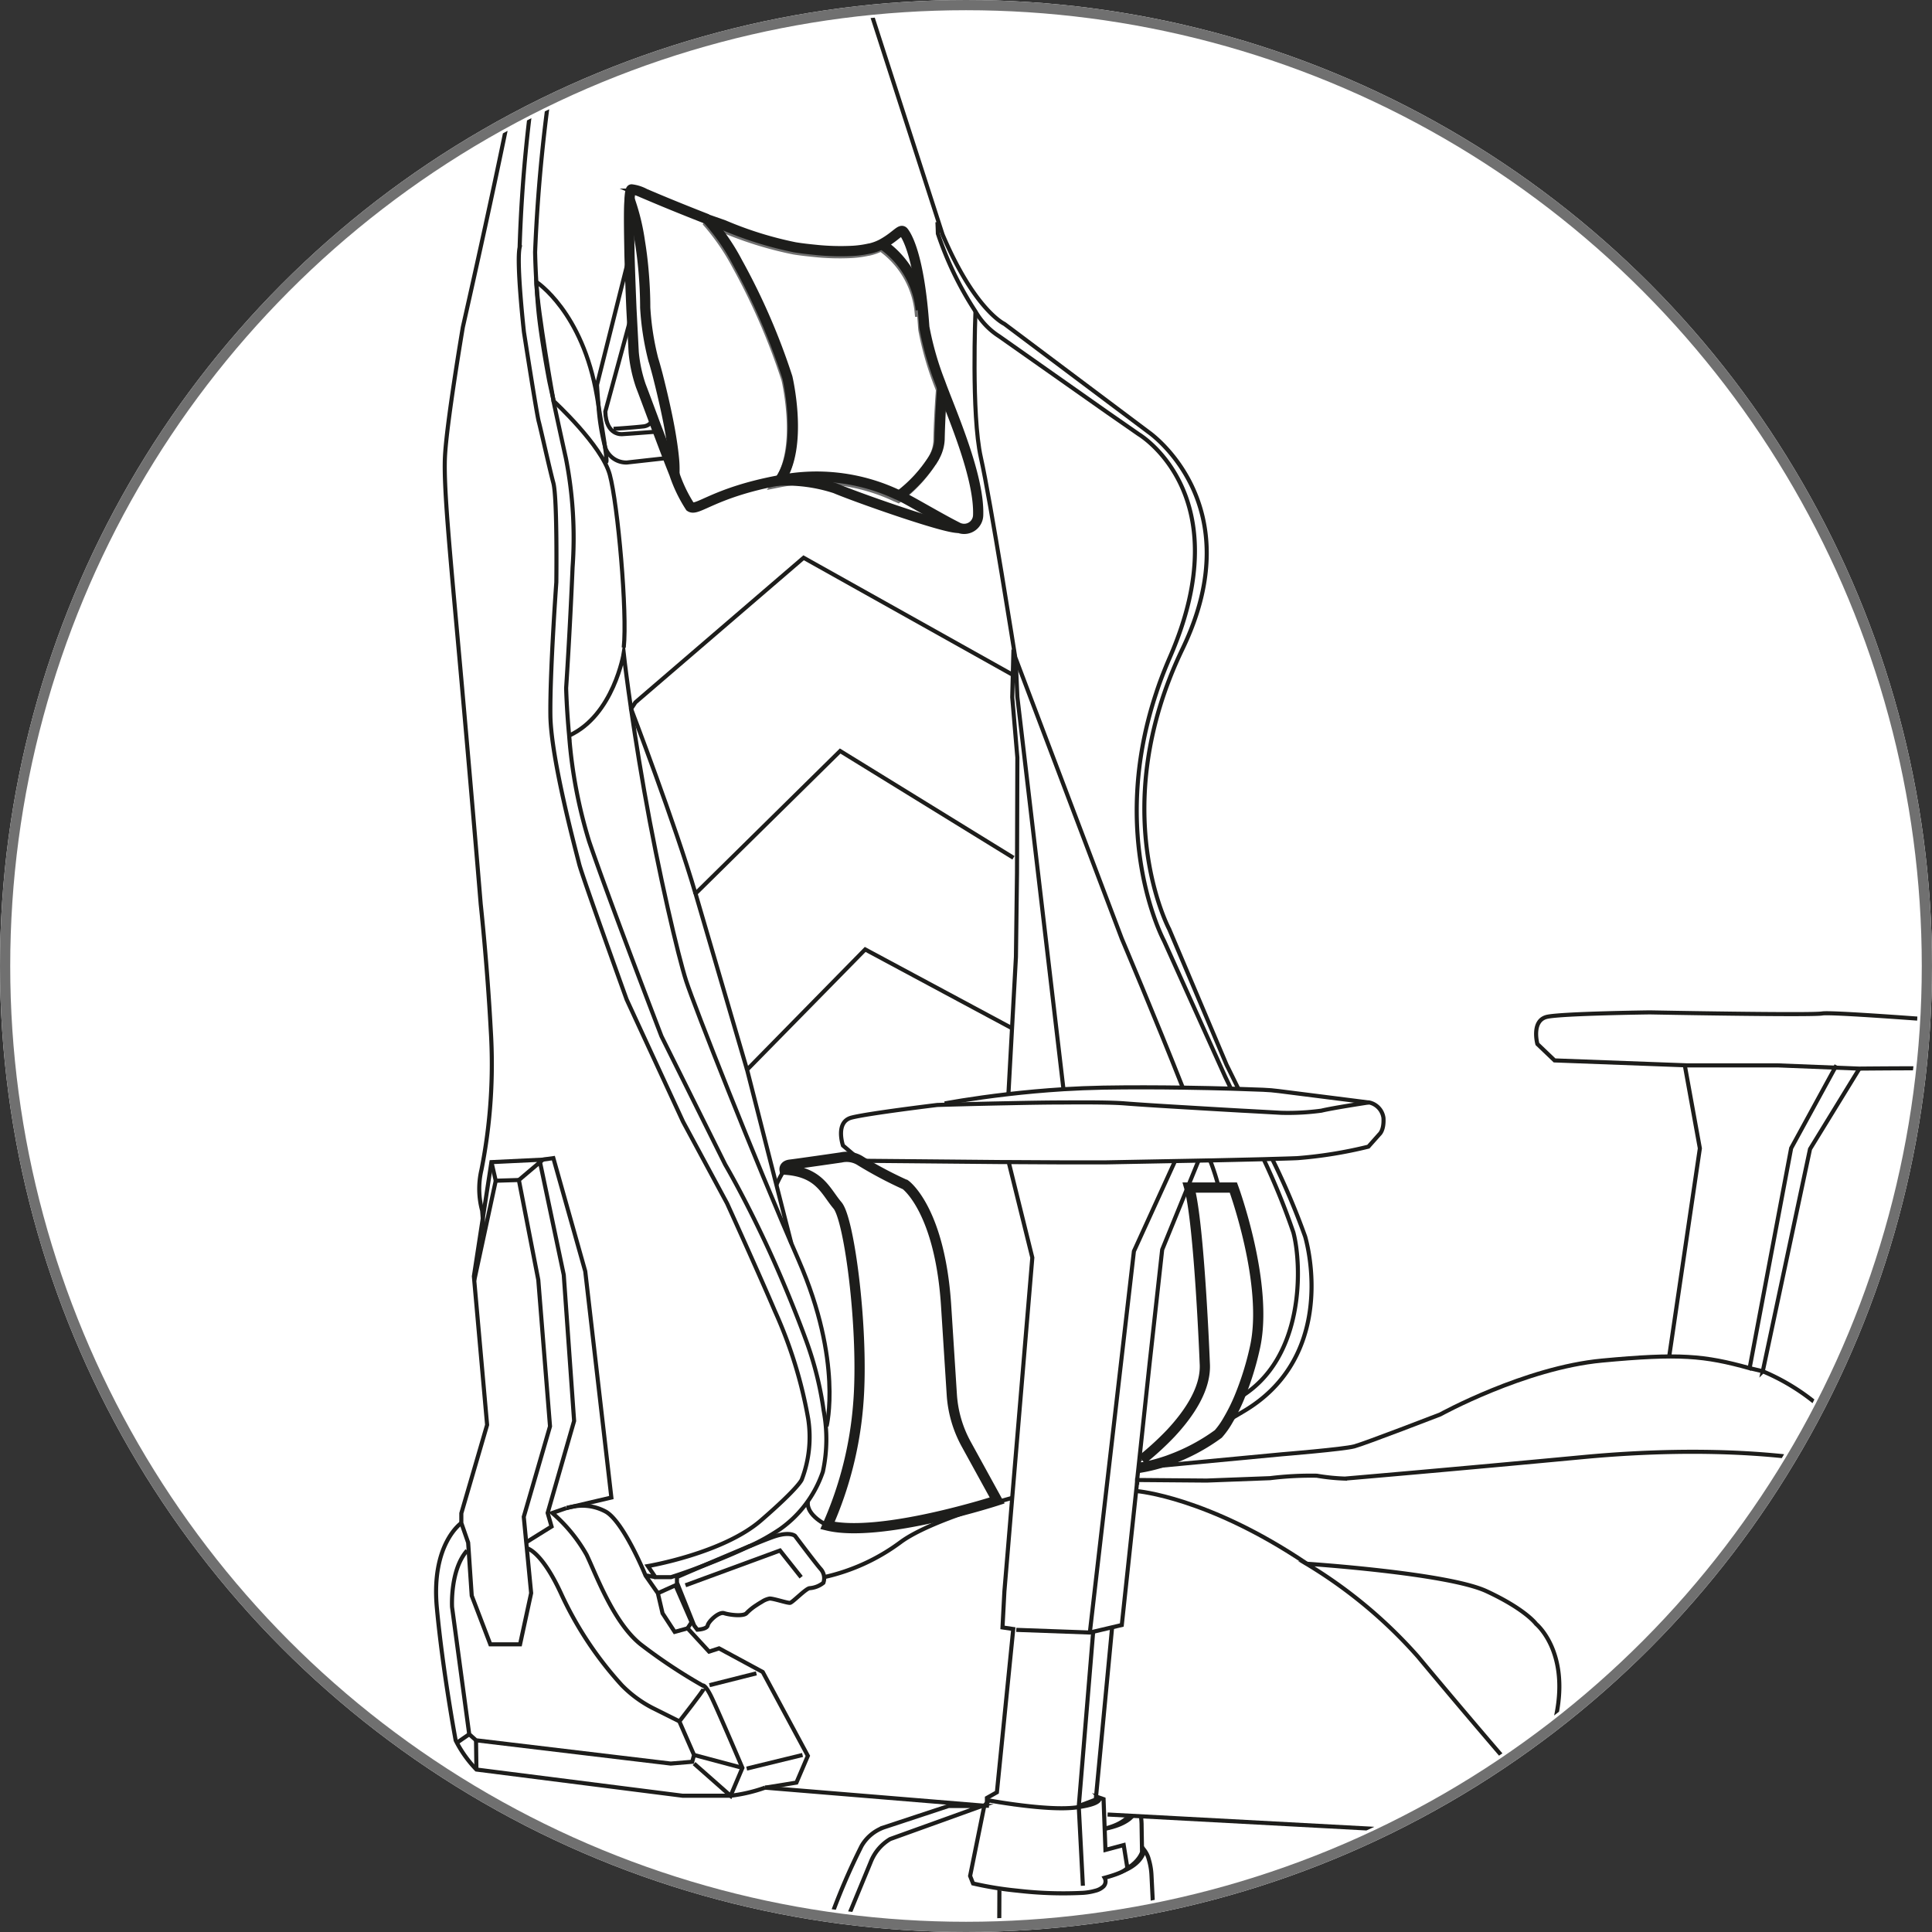 <svg xmlns="http://www.w3.org/2000/svg" xmlns:xlink="http://www.w3.org/1999/xlink" viewBox="0 0 189 189">
  <rect x="0" y="0" width="189" height="189" fill="#333333" stroke="none"/>
  <defs>
    <style>
      .cls-1, .cls-2, .cls-4, .cls-5 {
        fill: #fff;
      }

      .cls-1, .cls-2 {
        stroke: #707070;
      }

      .cls-1, .cls-5, .cls-6 {
        stroke-width: 0.4px;
      }

      .cls-3 {
        clip-path: url(#clip-path);
      }

      .cls-5, .cls-6, .cls-7 {
        stroke: #1d1d1b;
        stroke-miterlimit: 10;
      }

      .cls-6, .cls-7, .cls-9 {
        fill: none;
      }

      .cls-8 {
        stroke: none;
      }
    </style>
    <clipPath id="clip-path">
      <circle id="Ellipse_91" data-name="Ellipse 91" class="cls-1" cx="93.202" cy="93.202" r="93.202" transform="translate(301 2000)"/>
    </clipPath>
  </defs>
  <g id="Group_358" data-name="Group 358" transform="translate(-209 -1995)">
    <g id="Ellipse_90" data-name="Ellipse 90" class="cls-2" transform="translate(209 1995)">
      <circle class="cls-8" cx="94.5" cy="94.5" r="94.5"/>
      <circle class="cls-9" cx="94.5" cy="94.5" r="94"/>
    </g>
    <g id="Mask_Group_13" data-name="Mask Group 13" class="cls-3" transform="translate(-90.702 -3.702)">
      <g id="medidas-04" transform="translate(329.423 1986.31)">
        <path id="Path_1688" data-name="Path 1688" class="cls-4" d="M31.416,187.306A6.607,6.607,0,0,0,25.91,190.5c-2.059,3.32.168,7.565.168,7.565,1.261,6.258,6.376,5.838,6.376,5.838,7.523-.252,6.22-9.835,6.22-9.835l-.084-6.683C38.645,187.348,35.871,189.533,31.416,187.306Z" transform="translate(-25.025 53.55)"/>
        <path id="Path_1689" data-name="Path 1689" class="cls-4" d="M99.97,169.744l-.294.715s-1.009,0-2.017,4.917l12.314,2.984s1.681-6.388-1.429-7.9l-1.639-.294-1.681.336-.042-1.051Z" transform="translate(8.845 45.222)"/>
        <path id="Path_1690" data-name="Path 1690" class="cls-4" d="M57.17,170.336l.294.715s1.009-.042,2.27,4.833l-12.146,3.53s-1.975-6.3,1.051-7.986l1.639-.378,1.681.252-.042-1.051Z" transform="translate(-14.803 45.596)"/>
        <path id="Path_1691" data-name="Path 1691" class="cls-4" d="M76.58,200.289l.042,1.387-2.312.042-.757,1.849.42,11.516.925,2.059,2.354-.042s.42-.462.336-2.564-.042-2.606-.042-2.606l3.825-.126.084,3.993s.168,1.177.42,1.177,2.354-.042,2.354-.042a7.508,7.508,0,0,0,1.051-2.564c.126-1.135-.252-10.759-.252-10.759l-.925-2.1-2.522.042-.084-.841Z" transform="translate(-2.397 59.605)"/>
        <g id="Base" transform="translate(0 188.067)">
          <g id="base-2" data-name="base">
            <path id="Path_1692" data-name="Path 1692" class="cls-5" d="M82.25,172.149l-.126-3.026s4.455-2.69,17.484-3.236,14.332,2.606,14.332,2.606.588.5.21,3.278a7.319,7.319,0,0,1-1.555.294c-.168-.084-.084-1.051-.084-1.051s-11.39.084-18.115,3.572" transform="translate(1.6 -144.536)"/>
            <path id="Path_1693" data-name="Path 1693" class="cls-5" d="M81.762,171.931l-.084-2.942s-4.959-2.69-18.03-2.606-14.164,3.278-14.164,3.278-.588.546-.084,3.278a7.508,7.508,0,0,0,1.555.252c.168-.084.042-1.051.042-1.051s11.39-.42,18.241,2.732" transform="translate(-13.757 -144.276)"/>
            <path id="Path_1694" data-name="Path 1694" class="cls-5" d="M80.076,179.757c4.959,0,7.229-2.522,7.229-2.522v-.294L86.338,157.4a6.329,6.329,0,0,0-.252-1.513,2.589,2.589,0,0,0-.462-.967s-.126,2.606-6.094,2.774l-1.3.042c-5.968.126-6.178-2.48-6.178-2.48a2.577,2.577,0,0,0-.42.967,6.188,6.188,0,0,0-.168,1.513l-.084,19.543.042.294s2.354,2.438,7.313,2.186Z" transform="translate(-3.413 -149.622)"/>
            <path id="Path_1695" data-name="Path 1695" class="cls-5" d="M78.118,159.084c-5.254.21-6.01-2.354-6.01-2.354l-.042-2.522s-.084-1.471.378-1.933c0,0,0,2.354,5.926,2.186h.42c5.926-.126,5.8-2.438,5.8-2.438.5.462.462,1.933.462,1.933l.042,2.522s-.672,2.564-5.926,2.606Z" transform="translate(-3.094 -150.973)"/>
            <path id="Path_1696" data-name="Path 1696" class="cls-5" d="M72.321,152.778v-1.471H84.51l-.252.925s-.252,2.606-5.758,2.564S72.321,152.778,72.321,152.778Z" transform="translate(-2.972 -151.307)"/>
            <path id="Path_1697" data-name="Path 1697" class="cls-5" d="M75.618,200.4l.042,1.219a.971.971,0,0,1,.45.794l4.119-.084s.042-.714.294-.756l-.042-.967" transform="translate(-1.434 -128.408)"/>
            <path id="Path_1698" data-name="Path 1698" class="cls-5" d="M76.381,201.2l-2.312.042.588,15.425,2.354-.042s.42-.336.336-1.681l-.462-12.987" transform="translate(-2.156 -128.035)"/>
            <path id="Path_1699" data-name="Path 1699" class="cls-5" d="M74.349,201.264l-.336.714c-.715,1.555-.378.757-.336,6.641v.126c.21,5.884,0,5.716.8,7.229l.378.714" transform="translate(-2.394 -128.007)"/>
            <path id="Path_1700" data-name="Path 1700" class="cls-5" d="M79.246,201.162l2.312-.042.126,15.467-2.354.042s-.462-.294-.42-1.639L78.742,202" transform="translate(0.023 -128.074)"/>
            <path id="Path_1701" data-name="Path 1701" class="cls-5" d="M80.691,201.178l.378.714c.8,1.513.42.757.63,6.6v.126c.084,5.884.252,5.716-.462,7.229l-.336.714" transform="translate(0.932 -128.047)"/>
            <line id="Line_338" data-name="Line 338" class="cls-6" y1="0.084" x2="3.867" transform="translate(75.066 83.175)"/>
            <path id="Path_1702" data-name="Path 1702" class="cls-5" d="M91.2,170.5l-.042-.294s-21.015,4.623-36.313,9.625A149.074,149.074,0,0,0,30.3,190.046s-1.933,1.177-1.009,5.338c0,0,3.867,2.4,7.439,0l.8-1.6s15.719-5.38,25.974-7.986a170.229,170.229,0,0,1,18.283-3.4c2.354-.294,4.665-.673,6.977-1.177h0a4.98,4.98,0,0,1,2.816.294l.588.294h0s.757.925,1.513,11.432,1.387,18.493,1.387,18.493.42,3.7,5.3,3.236a13.87,13.87,0,0,0,2.4-.42,3.631,3.631,0,0,0,2.648-3.572L106,182.228h0l.588-.294a4.9,4.9,0,0,1,2.774-.42h.042c2.354.378,4.665.63,7.019.841a158.026,158.026,0,0,1,18.409,2.564c10.381,2.144,26.352,6.809,26.352,6.809l-.042,1.3c5.38,2.48,8.322-.084,8.322-.084.757-4.245-1.219-5.3-1.219-5.3a149.017,149.017,0,0,0-25.007-9.078c-15.509-4.287-36.4-8.406-36.4-8.406" transform="translate(-23.156 -142.511)"/>
            <path id="Path_1703" data-name="Path 1703" class="cls-6" d="M35.947,187.535v6.22l-.21.168a6.7,6.7,0,0,0-1.891-3.152,6.687,6.687,0,0,0-2.354-1.261l-.042-1.261" transform="translate(-22.034 -134.41)"/>
            <path id="Path_1704" data-name="Path 1704" class="cls-5" d="M25.871,197.841a11.882,11.882,0,0,1-.841-3.7,6.463,6.463,0,0,1,6.094-6.809" transform="translate(-25.029 -134.504)"/>
            <path id="Path_1705" data-name="Path 1705" class="cls-5" d="M25.223,194.137c-.084-3.7,3.194-6.346,6.641-6.43" transform="translate(-24.939 -134.33)"/>
            <ellipse id="Ellipse_92" data-name="Ellipse 92" class="cls-5" cx="6.262" cy="6.683" rx="6.262" ry="6.683" transform="translate(0.876 56.123) rotate(-1.31)"/>
            <ellipse id="Ellipse_93" data-name="Ellipse 93" class="cls-5" cx="1.093" cy="1.135" rx="1.093" ry="1.135" transform="translate(6.255 61.554) rotate(-1.31)"/>
            <path id="Path_1706" data-name="Path 1706" class="cls-5" d="M30.074,190.2s.126,3.657.252,3.825.294.336.672,0a28.2,28.2,0,0,0,1.849-2.942" transform="translate(-22.675 -133.167)"/>
            <path id="Path_1707" data-name="Path 1707" class="cls-5" d="M33.25,191.4a33.2,33.2,0,0,0-2.143,3.11c0,.252.042.462.5.462a28.41,28.41,0,0,0,3.194-.925" transform="translate(-22.194 -132.606)"/>
            <path id="Path_1708" data-name="Path 1708" class="cls-5" d="M34.892,193.984a28.043,28.043,0,0,0-3.614.252c-.168.168-.294.294,0,.714a23.29,23.29,0,0,0,2.732,2.017" transform="translate(-22.197 -131.402)"/>
            <path id="Path_1709" data-name="Path 1709" class="cls-5" d="M33.811,197.274a36.681,36.681,0,0,0-2.984-2.143c-.21,0-.42.042-.378.588a33.254,33.254,0,0,0,1.051,3.362" transform="translate(-22.503 -130.868)"/>
            <path id="Path_1710" data-name="Path 1710" class="cls-5" d="M30.377,190.229a37.091,37.091,0,0,1,.126,3.825c-.126.168-.252.336-.672.042a26.691,26.691,0,0,1-2.143-2.732" transform="translate(-23.789 -133.154)"/>
            <path id="Path_1711" data-name="Path 1711" class="cls-5" d="M27.594,191.662a35.675,35.675,0,0,1,2.438,2.858c.042.252,0,.462-.462.5a29.768,29.768,0,0,1-3.278-.588" transform="translate(-24.44 -132.485)"/>
            <path id="Path_1712" data-name="Path 1712" class="cls-5" d="M26.348,194.728a24.855,24.855,0,0,1,3.614-.126c.21.168.336.252.042.714a25.8,25.8,0,0,1-2.522,2.27" transform="translate(-24.413 -131.138)"/>
            <path id="Path_1713" data-name="Path 1713" class="cls-5" d="M27.868,198.139a34.562,34.562,0,0,1,2.4-2.858c.21-.042.42-.084.5.462s-.21,3.53-.21,3.53" transform="translate(-23.705 -130.808)"/>
            <line id="Line_339" data-name="Line 339" class="cls-6" y1="0.084" x2="2.059" transform="translate(37.24 28.832)"/>
            <path id="Path_1714" data-name="Path 1714" class="cls-5" d="M47.78,178.714c-.714-.8-.63-2.858-.63-2.858-.042-2.648,1.009-4.833,2.354-4.833s2.732,1.975,2.774,4.623l.042,1.471" transform="translate(-14.713 -142.111)"/>
            <path id="Path_1715" data-name="Path 1715" class="cls-5" d="M47.861,178.486a4.787,4.787,0,0,1-.588-2.648c-.042-2.438.925-4.455,2.185-4.5s2.186,1.849,2.228,4.329l-.042,1.513" transform="translate(-14.656 -141.963)"/>
            <path id="Path_1716" data-name="Path 1716" class="cls-5" d="M48.246,171.742a33.287,33.287,0,0,0,.378,3.909c.21.588.42-2.059.8-2.774l.294-.588" transform="translate(-14.2 -141.776)"/>
            <path id="Path_1717" data-name="Path 1717" class="cls-5" d="M50.011,172.774a17.869,17.869,0,0,0-1.135,3.11c0,.588,1.093-.63,1.933-1.009" transform="translate(-13.906 -141.294)"/>
            <path id="Path_1718" data-name="Path 1718" class="cls-5" d="M48.015,172.373s.925,3.152.672,2.942A5.119,5.119,0,0,0,47.3,174.18" transform="translate(-14.642 -141.482)"/>
            <path id="Path_1719" data-name="Path 1719" class="cls-5" d="M47.357,173.921l1.387,1.555s.294.5-.126.546a7.566,7.566,0,0,1-1.177-.042" transform="translate(-14.615 -140.76)"/>
            <ellipse id="Ellipse_94" data-name="Ellipse 94" class="cls-5" cx="0.378" cy="0.799" rx="0.378" ry="0.799" transform="translate(34.169 34.008) rotate(-1.31)"/>
            <path id="Path_1720" data-name="Path 1720" class="cls-5" d="M57.35,175.341s-.967-3.614-1.681-4.035l-.084,4.5-3.068.925-.084-.841A8.115,8.115,0,0,0,51.3,173.03l-.042-1.6a2.656,2.656,0,0,0,2.522.967c1.6-.294,1.723-1.051,1.723-1.051l-.462-.672v.5l-2.942.084v-.841" transform="translate(-12.797 -142.391)"/>
            <line id="Line_340" data-name="Line 340" class="cls-6" x1="2.186" y1="0.042" transform="translate(111.883 27.613)"/>
            <path id="Path_1721" data-name="Path 1721" class="cls-5" d="M107.585,178.037c.714-.883.546-3.026.546-3.026-.084-2.774-1.261-5-2.69-4.959s-2.732,2.186-2.69,4.959l.042,1.513" transform="translate(11.22 -142.564)"/>
            <path id="Path_1722" data-name="Path 1722" class="cls-5" d="M107.281,177.779a4.962,4.962,0,0,0,.5-2.774c-.042-2.564-1.177-4.623-2.48-4.581s-2.186,2.059-2.143,4.623l.126,1.6" transform="translate(11.411 -142.391)"/>
            <path id="Path_1723" data-name="Path 1723" class="cls-5" d="M105.62,170.8a30.911,30.911,0,0,1-.21,4.077c-.21.63-.546-2.143-.967-2.9a5.184,5.184,0,0,1-.336-.63" transform="translate(11.853 -142.217)"/>
            <path id="Path_1724" data-name="Path 1724" class="cls-5" d="M103.962,171.943a20.845,20.845,0,0,1,1.345,3.194c.042.588-1.177-.63-2.059-.967" transform="translate(11.452 -141.682)"/>
            <path id="Path_1725" data-name="Path 1725" class="cls-5" d="M105.824,171.427a19.914,19.914,0,0,0-.588,3.11,5.24,5.24,0,0,1,1.387-1.261" transform="translate(12.363 -141.923)"/>
            <path id="Path_1726" data-name="Path 1726" class="cls-5" d="M106.659,173.032l-1.345,1.723s-.294.546.126.546a10.836,10.836,0,0,0,1.219-.126" transform="translate(12.369 -141.174)"/>
            <ellipse id="Ellipse_95" data-name="Ellipse 95" class="cls-5" cx="0.42" cy="0.841" rx="0.42" ry="0.841" transform="translate(116.674 32.841) rotate(-1.31)"/>
            <path id="Path_1727" data-name="Path 1727" class="cls-5" d="M97.736,175.041s.841-3.867,1.555-4.287l.294,4.665,3.278.841.084-.925A8.582,8.582,0,0,1,104,172.267l-.042-1.681a2.774,2.774,0,0,1-2.606,1.135c-1.681-.252-1.891-1.009-1.891-1.009l.42-.714v.5l3.068-.084v-.883" transform="translate(8.881 -142.805)"/>
            <ellipse id="Ellipse_96" data-name="Ellipse 96" class="cls-6" cx="5.296" cy="5.674" rx="5.296" ry="5.674" transform="translate(1.865 57.11) rotate(-1.31)"/>
            <path id="Path_1728" data-name="Path 1728" class="cls-6" d="M25.375,195.267a6.2,6.2,0,0,1,6.22-6.43,5.909,5.909,0,0,1,2.732.336" transform="translate(-24.869 -133.821)"/>
          </g>
        </g>
        <path id="Path_1729" data-name="Path 1729" class="cls-5" d="M126.475,185.672a6.463,6.463,0,0,1,6.094,6.809,11.881,11.881,0,0,1-.841,3.7l-12.23-3.446,4.455-5.842Z" transform="translate(19.031 52.788)"/>
        <path id="Path_1730" data-name="Path 1730" class="cls-6" d="M130.352,192.475c.084-3.7-3.194-6.346-6.641-6.43" transform="translate(20.996 52.962)"/>
        <path id="Path_1731" data-name="Path 1731" class="cls-5" d="M125.278,201.142a6.677,6.677,0,1,0-6.094-6.809,6.467,6.467,0,0,0,6.094,6.809" transform="translate(18.884 53.788)"/>
        <ellipse id="Ellipse_97" data-name="Ellipse 97" class="cls-5" cx="1.135" cy="1.093" rx="1.135" ry="1.093" transform="translate(143.057 249.398) rotate(-88.69)"/>
        <path id="Path_1732" data-name="Path 1732" class="cls-6" d="M124.25,188.538s-.126,3.657-.252,3.825-.294.336-.672,0a28.192,28.192,0,0,1-1.849-2.942" transform="translate(19.954 54.125)"/>
        <path id="Path_1733" data-name="Path 1733" class="cls-6" d="M123.963,188.538a37.087,37.087,0,0,0-.126,3.825c.126.168.252.336.672.042a26.691,26.691,0,0,0,2.143-2.732" transform="translate(21.039 54.125)"/>
        <path id="Path_1734" data-name="Path 1734" class="cls-6" d="M127.042,190a35.683,35.683,0,0,0-2.438,2.858c-.042.252,0,.462.462.5a29.769,29.769,0,0,0,3.278-.588" transform="translate(21.407 54.806)"/>
        <path id="Path_1735" data-name="Path 1735" class="cls-6" d="M128.34,193.066a24.858,24.858,0,0,0-3.614-.126c-.21.168-.336.252-.042.715a25.8,25.8,0,0,0,2.522,2.27" transform="translate(21.369 56.153)"/>
        <path id="Path_1736" data-name="Path 1736" class="cls-6" d="M125.012,199.829a5.436,5.436,0,0,0,5.422-5.548,5.511,5.511,0,0,0-5.17-5.8,5.689,5.689,0,0,0-.252,11.348" transform="translate(19.191 54.097)"/>
        <path id="Path_1737" data-name="Path 1737" class="cls-6" d="M130.824,193.612a6.041,6.041,0,0,0-5.968-6.472,5.883,5.883,0,0,0-2.606.378" transform="translate(20.315 53.463)"/>
        <path id="Path_1738" data-name="Path 1738" class="cls-5" d="M124.091,186.744l-.042,1.051a10.969,10.969,0,0,0-2.354,1.471,7.2,7.2,0,0,0-1.975,2.648l-.336.883.336-6.809a5.136,5.136,0,0,0,1.891.546A18.428,18.428,0,0,0,124.091,186.744Z" transform="translate(18.978 52.935)"/>
        <path id="Path_1739" data-name="Path 1739" class="cls-6" d="M121.483,189.684a32.684,32.684,0,0,1,2.1,2.816c.084.21-.084.883-.588.883a26.045,26.045,0,0,1-3.068-.8" transform="translate(19.232 54.659)"/>
        <path id="Path_1740" data-name="Path 1740" class="cls-6" d="M120.817,195.59a22.545,22.545,0,0,1,2.564-1.807c.252,0,.42.042.378.588a22.336,22.336,0,0,1-.8,2.69" transform="translate(19.646 56.571)"/>
        <path id="Path_1741" data-name="Path 1741" class="cls-6" d="M123.31,197.121a22.156,22.156,0,0,1,.5-3.068c.168-.126.336-.252.672.126a24.5,24.5,0,0,1,1.387,2.438" transform="translate(20.809 56.638)"/>
        <path id="Path_1742" data-name="Path 1742" class="cls-6" d="M119.871,192.605a20.7,20.7,0,0,1,3.11.21c.168.168.294.294-.042.715a16.706,16.706,0,0,1-2.324,1.6" transform="translate(19.205 56.021)"/>
        <path id="Path_1743" data-name="Path 1743" class="cls-4" d="M73.877,68.389c-1.938-.252-9.742-3.005-11.73-3.85a15.519,15.519,0,0,0-5.443-.752,18.518,18.518,0,0,1,11.487,1.4.712.712,0,0,1,.2.084c.92.42,3.736,2.1,5.434,2.971l.319.164a1.335,1.335,0,0,1-.269-.021Z" transform="translate(-10.256 -4.224)"/>
        <path id="Path_1744" data-name="Path 1744" class="cls-4" d="M51.523,142.884l-1.681-4.165v-.542s1.156-.509,2.677-1.164h0c1.345-.513,2.942-1.156,4.388-1.862h.034c1.189-.488,2.173-.878,2.581-1,1.408-.42,1.858,0,1.858,0s2.1,2.8,2.522,3.257a1.286,1.286,0,0,1,.319.79,1.156,1.156,0,0,1-.076.542,2.426,2.426,0,0,1-1.332.525c-.353,0-1.681,1.387-1.921,1.433s-1.58-.42-2-.42a2.169,2.169,0,0,0-.778.328c-.168.1-.349.21-.521.328a5.089,5.089,0,0,0-.941.761c-.282.366-1.681.2-2.207.021s-1.542.807-1.614,1.189-1.013.42-1.013.42Z" transform="translate(-13.456 28.674)"/>
        <path id="Path_1745" data-name="Path 1745" class="cls-4" d="M72.389,77.424l.059-2.471.13.761.118.71.139,3.169,4.51,38.368c-1.954.122-3.783.294-5.384.479L72.313,112l.382-6.977.105-8.229V95.332l.029-9.81-.5-5.884Z" transform="translate(-3.14 1.149)"/>
        <path id="Path_1746" data-name="Path 1746" class="cls-4" d="M51.045,149.536l-.177-.177.177-.664,4.728,1.261-1.156,2.732Z" transform="translate(-12.977 35.542)"/>
        <path id="Path_1747" data-name="Path 1747" class="cls-4" d="M132.279,102.908l-4.308,7.885-4.064,21.519a25.834,25.834,0,0,0-7.868-1.16l3-20.338-1.475-8.128h9.141Z" transform="translate(17.418 14.083)"/>
        <path id="Path_1748" data-name="Path 1748" class="cls-4" d="M72.181,67.478A11.768,11.768,0,0,1,72.4,70a1.37,1.37,0,0,1-1.782,1.261.841.841,0,0,1-.193-.076l-.319-.164c-1.681-.87-4.514-2.522-5.434-2.971a13.763,13.763,0,0,0,3.417-3.741c.025-.046.05-.092.071-.139a3.782,3.782,0,0,0,.458-1.635c.055-2.627.256-5.043.256-5.043.677,1.774,1.795,4.459,2.593,7.107a28.189,28.189,0,0,1,.71,2.879Z" transform="translate(-6.538 -6.994)"/>
        <path id="Path_1749" data-name="Path 1749" class="cls-4" d="M72.5,76.179l-.118-.71h.046L82.851,103s3.257,7.691,5.968,14.571c-2.4-.034-5.086-.046-7.775,0-1.332.025-2.639.08-3.9.156l-4.51-38.368Z" transform="translate(-2.944 1.39)"/>
        <path id="Path_1750" data-name="Path 1750" class="cls-4" d="M79.917,140.177l-1.6,16.854-1.66.63,1.4-16.971-.017-.071Z" transform="translate(-0.951 31.57)"/>
        <path id="Path_1751" data-name="Path 1751" class="cls-4" d="M50.235,139.3s1.366-.445,3.186-1.131h0l.063-.025c-1.521.656-2.677,1.164-2.677,1.164v.542l1.681,4.165.315.42s.946-.034,1.013-.42,1.089-1.366,1.614-1.189,1.925.345,2.207-.021a5.088,5.088,0,0,1,.941-.761c.172-.118.353-.227.521-.328a2.169,2.169,0,0,1,.778-.328c.42,0,1.753.462,2,.42s1.589-1.425,1.929-1.425a2.466,2.466,0,0,0,1.332-.525,1.156,1.156,0,0,0,.076-.542h.029a19.779,19.779,0,0,0,7.427-3.417c2.068-1.542,6.46-3.018,9-3.783,1.156-.349,1.929-.555,1.929-.555l-.13,1.563-.635,7.611-.185,3.522,1.051.155-1.6,15.971-.983.534v.479l-.235.252-21.46-1.769,3.081-.5,1.131-2.6-.147-.273-4.266-7.935-.42-.231-3.854-2.068-.979.315-2.1-2.278.382-.6L50.673,140.1l-1.715.769-1.2-1.748c.6.109.958.16.958.16Z" transform="translate(-14.429 27.55)"/>
        <path id="Path_1752" data-name="Path 1752" class="cls-4" d="M69.677,28.518s-7.88-4.623-14.92-4.1a11.012,11.012,0,0,0-4.842,1.345l-1.53,1.181h0c-1.992,1.98-3.051,5.123-4.451,9.452L42.9,40.6a159.818,159.818,0,0,0-2.009,19.628s0,1.24.118,2.9h0v.609a.143.143,0,0,1,0,.042c.042.66.1,1.366.16,2.072.265,2.812,1.076,7.015,1.076,7.015s.164.765.4,1.807v.1c.42,1.988,1.063,4.909,1.219,5.607a40.285,40.285,0,0,1,.656,10.688c-.265,6.38-.63,11.8-.63,11.8s.042,1.954.294,4.657a47.051,47.051,0,0,0,1.963,10.369c2.076,6.069,7.069,19.043,7.069,19.043l6.224,12.529s1.786,3.022,3.993,7.75,3.808,9.2,3.808,9.2a33.263,33.263,0,0,1,1.858,7.136c.076.559.13,1.08.168,1.559a13.024,13.024,0,0,1-.244,4.43,10.386,10.386,0,0,1-1.479,2.892,11.289,11.289,0,0,1-2.723,2.732,21.045,21.045,0,0,1-2.942,1.652h-.034c-1.379.572-3.026,1.261-4.388,1.862h0l-.063.025h0c-1.82.685-3.186,1.131-3.186,1.131H52.655l-.736-1.076s7.33-1.236,11.058-4.464,3.993-3.993,3.993-3.993a11.633,11.633,0,0,0,.63-5.964A44.028,44.028,0,0,0,64.343,163.8c-1.446-3.413-4.674-10.528-4.674-10.528l-4.308-8.019L49.843,133.3s-4.358-12.079-4.648-13.264-2.757-10.272-2.812-14.525.58-13.029.58-13.029.105-8.246-.29-9.717-1.236-5.283-1.416-5.993-1.446-8.746-1.446-8.746-.752-6.754-.42-8.276a144.229,144.229,0,0,1,1.925-19.438l.916-3.934c.16-.555.328-1.084.5-1.58,1.307-3.665,2.391-6.409,4.031-8.313S50.7,23.462,54.361,23.2c7.246-.525,14.063,4.085,14.063,4.085s1.1.193,2.719,2.614C70.227,28.678,69.677,28.518,69.677,28.518Z" transform="translate(-18.37 -23.009)"/>
        <path id="Path_1753" data-name="Path 1753" class="cls-4" d="M73.936,104.826c1.6-.185,3.43-.357,5.384-.479,1.261-.076,2.564-.13,3.9-.155,2.69-.046,5.38-.034,7.775,0,1.765.025,3.362.063,4.711.1l.752.025c1.021.029,1.841.063,2.391.084s1.03.063,1.542.13l8.822,1.11s-3.6.546-4.648.807a24.437,24.437,0,0,1-3.942.21l-3.089-.172-.794-.042c-1.484-.084-3.236-.185-4.951-.29h0c-2.585-.151-5.094-.307-6.5-.42-1.173-.092-3.4-.109-5.913-.088-1.786,0-3.715.038-5.51.076-2.644.05-4.989.113-6.136.147v-.147S70.2,105.246,73.936,104.826Z" transform="translate(-5.116 14.772)"/>
        <path id="Path_1754" data-name="Path 1754" class="cls-4" d="M74.937,152.1l-8.986,3.236a4.531,4.531,0,0,0-1.9,2.249l-2.568,6.229-1.471-.42A63.826,63.826,0,0,1,63.169,156a4.135,4.135,0,0,1,2.152-1.8l6.359-2.1Z" transform="translate(-8.71 37.13)"/>
        <path id="Path_1755" data-name="Path 1755" class="cls-4" d="M82.542,92.165l0,1.471-.105,8.229-.382,6.977L67.685,101.13,56.127,112.9,51.083,95.666,65.234,81.717l16.95,10.448Z" transform="translate(-12.877 4.304)"/>
        <path id="Path_1756" data-name="Path 1756" class="cls-4" d="M57.458,143.225l4.266,7.922-.378.2-5.464,1.332-.42-.071s-2.555-6.023-3.119-7.111a3.935,3.935,0,0,0-.509-.8c-.185-.2-.261-.147-.261-.147l-.038-.021h.7l4.59-1.156.2-.37Z" transform="translate(-12.666 32.889)"/>
        <path id="Path_1757" data-name="Path 1757" class="cls-4" d="M83.935,111.608l1.03-2.522v-.021h1.168c.382,1.114.672,2.022.82,2.631H84.07Z" transform="translate(2.445 17.059)"/>
        <path id="Path_1758" data-name="Path 1758" class="cls-4" d="M42.269,133.879l-.349-1.206.42-.122a15.348,15.348,0,0,1,3.362,4.1c.084.181.177.378.273.593,1,2.249,2.614,6.241,5.014,8.162a51.973,51.973,0,0,0,6.023,4.005l.038.021s.076-.05.261.147l-.156.168c0,.143-2.383,3.19-2.383,3.19l-2.66-1.332a11.683,11.683,0,0,1-2.976-2.207,35.005,35.005,0,0,1-5.955-9c-1.925-4.165-3.333-4.4-3.333-4.4l-.055-.572,1.231-.769Z" transform="translate(-18.143 28.012)"/>
        <path id="Path_1759" data-name="Path 1759" class="cls-4" d="M47.176,66.675c.2,1.475.126,1.437.063,1.261l-.134.071a29.344,29.344,0,0,0-4.972-5.947v-.1c-.16-.9-1.37-7.75-1.631-10.894a.142.142,0,0,0,0-.042v-.605c.177.113,4.548,3.072,5.922,11.18.042.24.08.467.118.689v.021a21.735,21.735,0,0,0,.685,4.342h0Z" transform="translate(-17.812 -10.294)"/>
        <path id="Path_1760" data-name="Path 1760" class="cls-4" d="M61.7,148.1l-.2.37-4.59,1.156h-.7a51.976,51.976,0,0,1-6.023-4.005c-2.4-1.921-4.01-5.913-5.014-8.162-.1-.214-.189-.42-.273-.593a15.348,15.348,0,0,0-3.362-4.1l1.379-.479h.034l.6-.139a4.774,4.774,0,0,1,3.274.521c1.753,1.084,3.841,6.229,3.841,6.229l1.2,1.719.458,1.963,1.189,1.82,1.261-.349,2.1,2.278.979-.315Z" transform="translate(-17.332 27.783)"/>
        <path id="Path_1761" data-name="Path 1761" class="cls-4" d="M132.588,122.1a25.835,25.835,0,0,1,7.868,1.147l1.29.307a21,21,0,0,1,9.246,7.565,10.926,10.926,0,0,1,1.126,1.761l.546.765-.45-.156c-5.321-1.748-15.479-2.732-28.088-1.538s-23.255,2.1-23.255,2.1a20.387,20.387,0,0,1-2.761-.282,32.1,32.1,0,0,0-4.569.235l-6.2.24-6.788-.055.13-1.194,14.021-1.324s6.023-.5,7.073-.773,8.406-3.123,8.406-3.123,8.267-4.56,15.832-5.275C128.776,122.258,130.852,122.119,132.588,122.1Z" transform="translate(0.869 23.137)"/>
        <path id="Path_1762" data-name="Path 1762" class="cls-4" d="M50.217,64.057c-1.879.156-3.472.252-3.472.252s-1.362.177-1.635-1.681a3.945,3.945,0,0,1-.046-.53l2.585-9.5.193,3.715a13.907,13.907,0,0,0,.7,3.274c.269.693.7,1.858,1.2,3.194C49.894,63.2,50.053,63.624,50.217,64.057Z" transform="translate(-15.684 -9.276)"/>
        <path id="Path_1763" data-name="Path 1763" class="cls-4" d="M61.159,159.492l1.437.841h.029l-.059.231s-2.232,3.6-2.387,4.085-.841.748-1.143.933-.345.563-.42,1.025-.778.866-.988,1.089-.378.471-.353,1.446,1.971,1.837,1.971,1.837a2.064,2.064,0,0,0,1.652-.092h0l.067.109a1.421,1.421,0,0,1-.462.42,1.9,1.9,0,0,1-1.093,0,.471.471,0,0,0-.551.147c-.118.143-.736,0-.841-.16s-.958-.366-.958-.366a5.287,5.287,0,0,1-1.391-1.984c-.382-1.118,1.261-3.089,1.261-3.089Z" transform="translate(-10.765 40.578)"/>
        <path id="Path_1764" data-name="Path 1764" class="cls-4" d="M41.868,146.353l.424,4.4-1.084,5.01H38.3L36.48,151l-.3-4.426-.05-.761-.668-1.925v-.946l2.522-8.65-1.261-14.139v-.008l.958-4.434v0l1.143-5.3,2.265-.067,1.9,9.772,1.147,14.323-2.568,8.851v0l.24,2.492Z" transform="translate(-20.162 17.653)"/>
        <path id="Path_1765" data-name="Path 1765" class="cls-4" d="M42.513,108.977l-.29.244-2.068,1.753-2.265.067-.42-1.82Z" transform="translate(-19.227 17.018)"/>
        <path id="Path_1766" data-name="Path 1766" class="cls-4" d="M67.525,54.728h-.214A8.849,8.849,0,0,0,63.528,48.3c1.4-.769,1.82-1.538,2.1-1.189S66.97,49.059,67.525,54.728Z" transform="translate(-7.073 -11.876)"/>
        <path id="Path_1767" data-name="Path 1767" class="cls-4" d="M62.456,131.189c-4.249-9.873-9.553-23.414-10.284-25.667-.769-2.379-2.694-10.541-4.115-18.631-.546-3.119-.967-5.825-1.261-7.986.13.345,4.371,11.466,6.3,18.072l5.043,17.232,2.871,11.26Z" transform="translate(-14.877 2.992)"/>
        <path id="Path_1768" data-name="Path 1768" class="cls-4" d="M50.29,137.374l1.576,3.606-.382.6-1.261.349-1.189-1.82-.458-1.963Z" transform="translate(-14.047 30.262)"/>
        <path id="Path_1769" data-name="Path 1769" class="cls-4" d="M45.255,59.441c.273,1.853,1.635,1.681,1.635,1.681s1.593-.1,3.472-.252h0c.319.841.651,1.732.979,2.572l-4.035.45a2.181,2.181,0,0,1-2.1-1.421h0c-.088-.647-.231-1.585-.45-2.942Z" transform="translate(-15.829 -6.086)"/>
        <path id="Path_1770" data-name="Path 1770" class="cls-4" d="M90.941,108.942a71.729,71.729,0,0,1,3.224,7.6c.866,3.152,2.047,12.239-5.939,17.022-.563.336-1.105.656-1.622.95a17.864,17.864,0,0,0,1.11-2.215c6.451-3.783,6.136-13.029,5.3-16.177a65.488,65.488,0,0,0-2.9-7.145Z" transform="translate(3.689 17.002)"/>
        <path id="Path_1771" data-name="Path 1771" class="cls-4" d="M93.558,116.113c.841,3.152,1.156,12.39-5.3,16.177a29,29,0,0,0,1.534-4.884c1.4-6.166-2.1-15.694-2.1-15.694h-1.45a27.261,27.261,0,0,0-.82-2.631c1.433-.034,3.425-.076,5.216-.122A63.292,63.292,0,0,1,93.558,116.113Z" transform="translate(3.14 17.01)"/>
        <path id="Path_1772" data-name="Path 1772" class="cls-4" d="M136.421,104.555l-5.577-.223H121.7l-12.739-.479-1.681-1.6s-.643-2.358,1.009-2.677,10-.42,10-.42,15.8.3,16.862.105,16.812,1.08,16.812,1.08a1.793,1.793,0,0,1,1.32,1.6c0,1.236-.492,1.576-.492,1.576l-1.118,1.122a20,20,0,0,1-2.967,0c-2.837-.071-9.915,0-9.915,0Z" transform="translate(13.276 12.437)"/>
        <path id="Path_1773" data-name="Path 1773" class="cls-4" d="M43.693,120.175l1.013,14.29-2.589,9,.034.122L42.5,144.8l-1.244.773-1.231.769-.24-2.492v0l2.568-8.851L41.2,120.667,39.3,110.9l2.068-1.753Z" transform="translate(-18.372 17.095)"/>
        <path id="Path_1774" data-name="Path 1774" class="cls-4" d="M94.219,127.255s.214.441.563,1.173c-1.337-.038-2.942-.076-4.711-.1-2.711-6.88-5.968-14.571-5.968-14.571L73.679,86.227S72.023,75.719,70.918,69.7c-.231-1.261-.42-2.295-.6-3.018-.946-4.2-.525-14.29-.525-14.29A7.208,7.208,0,0,0,72.1,54.818L82.737,62.3s.807,5.228-.639,17.135c0,0-.593.189,3.1,4.413,2.328,2.66,2.627,4.291,2.522,5.132-.08.24-.164.471-.235.706h0c-4.7,14.139.752,24.272.752,24.272Z" transform="translate(-4.195 -9.373)"/>
        <path id="Path_1775" data-name="Path 1775" class="cls-4" d="M87.095,128.021c.168,2.463-1.534,4.959-3.337,6.884h0a28.224,28.224,0,0,1-2.816,2.576l-.231-.025.156-1.475.841-7.876,1.236-11.175,2.522-6.136.134.055C86.557,114.286,87.095,128.021,87.095,128.021Z" transform="translate(0.941 17.865)"/>
        <path id="Path_1776" data-name="Path 1776" class="cls-4" d="M71.491,156.283l1.6-15.971.315.055,7.2.261.3-.071v.071l-1.4,16.971v.135l-.286.042c-2.812.366-8.486-.685-8.486-.685l-.227.223v-.492Z" transform="translate(-3.818 31.632)"/>
        <path id="Path_1777" data-name="Path 1777" class="cls-4" d="M47.111,65.577c.79,2.892,1.736,13.5,1.366,16.917v.58s-.988,6.052-5.325,8.044c-.252-2.7-.294-4.657-.294-4.657s.366-5.413.63-11.8a40.263,40.263,0,0,0-.656-10.688c-.156-.7-.786-3.619-1.219-5.607a29.345,29.345,0,0,1,4.972,5.947,6.115,6.115,0,0,1,.525,1.261Z" transform="translate(-17.294 -6.585)"/>
        <path id="Path_1778" data-name="Path 1778" class="cls-4" d="M42.172,134.9s1.408.235,3.333,4.4a35.007,35.007,0,0,0,5.956,9,11.681,11.681,0,0,0,2.976,2.207l2.66,1.332,1.437,3.291-.177.664-2.1.176L37.2,153.693l-.677-.58-1.681-12.436s-.21-3.64,1.471-5.531h.156l.3,4.426,1.82,4.762H41.5l1.093-5.035Z" transform="translate(-20.454 29.107)"/>
        <path id="Path_1779" data-name="Path 1779" class="cls-4" d="M58.747,116c-.63.071-.559.492-.559.492a10.828,10.828,0,0,0-.794,1.488l-2.871-11.26L66.081,94.955l14.366,7.712-.353,6.451c-3.732.42-6.237.912-6.237.912v.147l-.748.021s-6.75.815-8.381,1.236-.841,2.732-.841,2.732l1.761,1.5a2.411,2.411,0,0,0-1.933-.353S59.377,115.932,58.747,116Z" transform="translate(-11.273 10.478)"/>
        <path id="Path_1780" data-name="Path 1780" class="cls-4" d="M85.149,81.98l-.13-.761-.059,2.471h0L64.5,72.233,48.033,86.385l-.42.63c-.5-3.413-.715-5.409-.715-5.409v-.58c.37-3.413-.576-14.025-1.366-16.917a6.116,6.116,0,0,0-.525-1.261l.134-.071c.063.16.139.2-.063-1.261a2.181,2.181,0,0,0,2.1,1.421l4.035-.45h0c.21.546.42,1.076.618,1.572h0a14.146,14.146,0,0,0,1.551,3.228c.7.492,2.312-1.4,8.759-2.593a15.519,15.519,0,0,1,5.443.752c1.988.841,9.793,3.6,11.73,3.85a1.337,1.337,0,0,0,.269,0,.84.84,0,0,0,.193.076A1.37,1.37,0,0,0,81.56,68.11a11.767,11.767,0,0,0-.223-2.522l1.08-.156c1.105,6.006,2.761,16.526,2.761,16.526Z" transform="translate(-15.711 -5.118)"/>
        <path id="Path_1781" data-name="Path 1781" class="cls-4" d="M71.1,65.161l-1.08.156a28.189,28.189,0,0,0-.71-2.866l1.189-.307C70.646,62.858,70.868,63.9,71.1,65.161Z" transform="translate(-4.377 -4.825)"/>
        <path id="Path_1782" data-name="Path 1782" class="cls-4" d="M84.093,82.476l.5,5.884-.046,9.831H84.19L67.24,87.729,53.088,101.679c-1.933-6.594-6.174-17.715-6.3-18.072h0l.42-.63L63.667,68.825l20.46,11.457h0Z" transform="translate(-14.882 -1.709)"/>
        <path id="Path_1783" data-name="Path 1783" class="cls-4" d="M95,105.683h0c1.715.105,3.467.206,4.951.29l.794.042,3.089.172a23.946,23.946,0,0,0,3.942-.21c1.051-.265,4.669-.807,4.669-.807a1.8,1.8,0,0,1,1.421,1.517c.08,1.236-.4,1.6-.4,1.6L112.4,109.5a42.821,42.821,0,0,1-6.96,1.126c-.626.025-1.479.05-2.438.076l-.841.025c-1.79.046-3.783.088-5.216.122H94.935l-1.479.029L86.635,111l-3.955-.021-5.371-.029-.13.034h-.664l-8.616-.05L63.62,110.9h-.874l-1.774-1.5s-.786-2.312.841-2.732,8.381-1.236,8.381-1.236l.748-.021c1.147-.034,3.493-.1,6.136-.147,1.795-.038,3.724-.067,5.51-.076,2.522-.021,4.741,0,5.913.088C89.909,105.376,92.418,105.532,95,105.683Z" transform="translate(-8.354 15.242)"/>
        <path id="Path_1784" data-name="Path 1784" class="cls-4" d="M74.8,136.9l3.026,5.506-.517.164c-2.286.7-11.562,3.388-16.084,2.286a36.145,36.145,0,0,0,3.009-11.907c.563-6.935-.841-18.005-2.03-19.4s-1.753-3.291-5.182-3.5c0,0-.071-.42.559-.492s4.972-.7,4.972-.7a2.411,2.411,0,0,1,1.933.353,4.653,4.653,0,0,0,.534.366c1.261.757,3.837,1.946,3.837,1.946s3.434,2.45,3.993,12.117l.538,8.406A11.6,11.6,0,0,0,74.8,136.9Z" transform="translate(-10.108 16.928)"/>
        <path id="Path_1785" data-name="Path 1785" class="cls-4" d="M37.042,147.905l.034,2.875a11.562,11.562,0,0,1-1.917-2.631l1.215-.841h0Z" transform="translate(-20.304 34.895)"/>
        <path id="Path_1786" data-name="Path 1786" class="cls-4" d="M41.918,143.591l-.42.122-.034-.122,2.6-9L43.049,120.3,40.7,109.266l.29-.244,1.017-.143,3.119,11.07,2.555,22.132-3.783.883a4.263,4.263,0,0,0-.6.139h-.034Z" transform="translate(-17.72 16.972)"/>
        <path id="Path_1787" data-name="Path 1787" class="cls-4" d="M63.605,160.444l-1.189,5.535a1.316,1.316,0,0,0-.559.912,2.715,2.715,0,0,1-.3,1.227,3.152,3.152,0,0,0-.29,1.105,1.719,1.719,0,0,1-.891,1.4h0a2.064,2.064,0,0,1-1.652.092s-1.946-.866-1.971-1.837.143-1.223.353-1.446.908-.63.988-1.089.13-.841.42-1.025.983-.446,1.143-.933,2.387-4.085,2.387-4.085l.059-.231Z" transform="translate(-10.235 40.849)"/>
        <path id="Path_1788" data-name="Path 1788" class="cls-4" d="M50.009,147.528s2.383-3.047,2.383-3.19l.155-.168a3.934,3.934,0,0,1,.509.8c.563,1.089,3.119,7.111,3.119,7.111l-4.728-1.261Z" transform="translate(-13.378 33.432)"/>
        <path id="Path_1789" data-name="Path 1789" class="cls-4" d="M38.161,110.961l-1.147,5.3c-.055-.656-.1-1.194-.126-1.589h0l.841-5.531Z" transform="translate(-19.498 17.096)"/>
        <path id="Path_1790" data-name="Path 1790" class="cls-4" d="M60.4,131.795c-.21,1.366,1.912,2.345,1.912,2.345,4.522,1.1,13.8-1.589,16.084-2.286l.042.147c-2.522.769-6.935,2.244-9,3.783a19.779,19.779,0,0,1-7.427,3.417h-.029a1.286,1.286,0,0,0-.319-.79c-.42-.454-2.522-3.257-2.522-3.257s-.45-.42-1.858,0c-.42.118-1.391.509-2.581,1A21.044,21.044,0,0,0,57.64,134.5a11.29,11.29,0,0,0,2.723-2.732Z" transform="translate(-11.191 27.646)"/>
        <path id="Path_1791" data-name="Path 1791" class="cls-4" d="M69.4,159.132l1.391-6.876h.235v-.269l.24-.256s5.674,1.051,8.486.685l.286-.042.4,7.687v.706a38.715,38.715,0,0,1-6.393-.21,34.1,34.1,0,0,1-4.358-.706Z" transform="translate(-4.333 36.958)"/>
        <path id="Path_1792" data-name="Path 1792" class="cls-4" d="M61.345,153.146H56.651L36.477,150.59l-.034-2.875,19.052,2.278,2.1-.177.177.177Z" transform="translate(-19.705 35.085)"/>
        <path id="Path_1793" data-name="Path 1793" class="cls-4" d="M152.707,130.678c4.917,1.753,5.653,4.388,5.926,8.742.282,4.485-1.051,9.108-2.942,11.7s-7.145,3.224-7.145,3.224l-11.7,4.064c-9.738,2.732-10.44,4.833-18.493,6.935s-9.528.277-9.528.277h2.522c1.341,0,6.7-1.706,6.7-1.706s2.547-1.366,2.337-2.782c0,0-.05-.685,1.21-6.935s-1.988-8.881-1.988-8.881-1.009-1.416-4.842-3.2-17.631-2.69-17.631-2.69c-9.667-6.519-16.572-7.082-16.572-7.082h-.1l.1-.916v-.177l6.788.055,6.2-.24a32.093,32.093,0,0,1,4.569-.235,20.385,20.385,0,0,0,2.761.282s10.646-.912,23.255-2.1,22.767-.21,28.088,1.538Z" transform="translate(0.827 26.115)"/>
        <path id="Path_1794" data-name="Path 1794" class="cls-4" d="M62.45,113.143c1.189,1.4,2.593,12.47,2.03,19.4a36.145,36.145,0,0,1-2.988,11.907s-2.1-.979-1.912-2.345l-.034-.025a10.385,10.385,0,0,0,1.479-2.892,12.965,12.965,0,0,0,.244-4.43h.13s1.61-6.3-2.732-16.253c-.235-.538-.475-1.089-.714-1.652l-1.458-5.72a10.828,10.828,0,0,1,.794-1.488C60.7,109.852,61.261,111.743,62.45,113.143Z" transform="translate(-10.353 17.332)"/>
        <path id="Path_1795" data-name="Path 1795" class="cls-4" d="M46.407,72.794s.042.794.134,1.837c-.038-.223-.076-.45-.118-.689-1.374-8.107-5.745-11.066-5.922-11.159h0c-.1-1.656-.118-2.9-.118-2.9a155.388,155.388,0,0,1,2.009-19.628l1.038-4.2c1.4-4.375,2.459-7.519,4.451-9.515h0l1.53-1.164a11.012,11.012,0,0,1,4.842-1.345c7.04-.525,14.92,4.1,14.92,4.1s.551.16,1.458,1.408a.2.2,0,0,0,.025.038,13.36,13.36,0,0,1,.744,1.173l8.431,26.079-.1.029c0,.05.034,1.114.05,1.16a32.972,32.972,0,0,0,3.678,7.616s-.42,10.087.525,14.29l-1.189.307c-.8-2.648-1.917-5.333-2.593-7.107l-.2-.542a29.908,29.908,0,0,1-1.542-5.392c-.042-.614-.088-1.185-.143-1.723-.555-5.67-1.631-7.275-1.887-7.595s-.7.42-2.1,1.189a4.779,4.779,0,0,1-1.227.45H73.07a10,10,0,0,1-1.681.227,23.469,23.469,0,0,1-3.627-.109c-.71-.071-1.324-.139-1.959-.244a35.759,35.759,0,0,1-6.973-2.173l-1.593-.588h0l-.727-.286h0c-2.976-1.173-4.518-1.837-5.392-2.207a3.292,3.292,0,0,0-1.3-.42c-.1,0-.16.34-.2.908,0,.206-.025.42-.034.7h0c-.038,1.24,0,3.034.029,4.779h0a.841.841,0,0,0-.055.151Z" transform="translate(-17.867 -22.62)"/>
        <path id="Path_1796" data-name="Path 1796" class="cls-4" d="M79.075,151.693l.055,1.5.13,3.459,1.786-.471.315,1.971s.685.446-2.181,1.206a.71.71,0,0,1-.109.841,1.753,1.753,0,0,1-.786.42,5.75,5.75,0,0,1-1.223.21v-.706l-.4-7.641c2.484-.366,1.971-.929,1.971-.929Z" transform="translate(-0.949 36.878)"/>
        <path id="Path_1797" data-name="Path 1797" class="cls-4" d="M78.629,161.081s.513.563-1.971.929V161.9l1.66-.63,1.6-16.854.941-.223,1.4-13.092h.1s6.9.563,16.572,7.082a46.566,46.566,0,0,1,10.928,9.1c4.459,5.359,8.271,9.776,8.271,9.776l1.786,3.1-.08,2.522s-5.359,1.7-6.7,1.706h-2.522l-31.135-1.681h-.34l-.055-1.5Z" transform="translate(-0.949 27.335)"/>
        <path id="Path_1798" data-name="Path 1798" class="cls-4" d="M46.693,50.349c-.042-1.744-.067-3.539-.029-4.779h0a4.483,4.483,0,0,1,.034-.7,21.3,21.3,0,0,1,1.021,4.157c.139.841.265,1.8.357,2.879h0c.092,1.076.155,2.274.164,3.585a26.587,26.587,0,0,0,.79,5.09c.113.37.252.883.42,1.484.387,1.5.87,3.56,1.215,5.485.164.933.3,1.832.374,2.618a10.812,10.812,0,0,1,.055,1.635c-.2-.5-.42-1.026-.618-1.572h0c-.328-.841-.66-1.723-.979-2.572h0c-.164-.42-.324-.862-.475-1.261-.5-1.337-.933-2.5-1.2-3.194a13.907,13.907,0,0,1-.7-3.274l-.193-3.715h0l-.029-.542c-.025-.651-.126-2.942-.189-5.3Z" transform="translate(-14.947 -12.88)"/>
        <path id="Path_1799" data-name="Path 1799" class="cls-4" d="M44.861,64.575c-.071-.42-.147-.9-.235-1.408v-.021c-.092-1.042-.135-1.837-.135-1.837l3.152-12.546a.841.841,0,0,1,.055-.151c.063,2.375.164,4.648.189,5.3l.029.542h0l-2.585,9.5a3.946,3.946,0,0,0,.046.53Z" transform="translate(-15.952 -11.136)"/>
        <path id="Path_1800" data-name="Path 1800" class="cls-4" d="M80.967,137.468a28.222,28.222,0,0,0,2.816-2.576h0c1.8-1.925,3.505-4.421,3.337-6.884,0,0-.538-13.735-1.521-17.165h4.321s3.505,9.528,2.1,15.694a29,29,0,0,1-1.534,4.884,17.865,17.865,0,0,1-1.11,2.215,7.823,7.823,0,0,1-.929,1.307,18.988,18.988,0,0,1-4.665,2.5c-.252.1-.513.185-.778.269a15.7,15.7,0,0,1-2.366.559l.063-.588.025-.227Z" transform="translate(0.908 17.888)"/>
        <path id="Path_1801" data-name="Path 1801" class="cls-4" d="M36.917,135.145l.05.761h-.156c-1.681,1.891-1.471,5.531-1.471,5.531l1.681,12.436h0l-1.215.841h0c-.076-.143-.113-.223-.113-.223s-1.261-6.725-1.841-12.974,2.4-8.3,2.4-8.3Z" transform="translate(-20.948 28.323)"/>
        <path id="Path_1802" data-name="Path 1802" class="cls-4" d="M114.316,141.828s3.249,2.627,1.988,8.881-1.21,6.935-1.21,6.935c.21,1.416-2.337,2.782-2.337,2.782l.08-2.522-1.786-3.1s-3.808-4.417-8.271-9.776a46.657,46.657,0,0,0-10.928-9.1s13.794.9,17.631,2.69S114.316,141.828,114.316,141.828Z" transform="translate(6.137 29.591)"/>
        <path id="Path_1803" data-name="Path 1803" class="cls-4" d="M95.537,128.9s.462.925,1.156,2.349l-.752-.025c-.349-.731-.563-1.173-.563-1.173l-5.985-13.29s-5.464-10.133-.752-24.272h0a1.475,1.475,0,0,0,.235-.706h0c.319-.9.677-1.8,1.08-2.732,6.935-15.921-3.047-21.8-3.047-21.8l-3.022-2.127h0L73.254,57.633a7.031,7.031,0,0,1-2.312-2.425,32.972,32.972,0,0,1-3.678-7.616c0-.046-.034-1.11-.05-1.16l.1-.029.42,1.286c3.152,7.431,6.048,8.75,6.048,8.75l14.139,10.6s10.129,6.977,3.308,21.174c-7.565,15.727-1.316,27.424-1.316,27.424Z" transform="translate(-5.354 -12.166)"/>
        <path id="Path_1804" data-name="Path 1804" class="cls-4" d="M60.99,148.84l-1.122,2.627-3.081.5a15.479,15.479,0,0,1-3.362.79l1.156-2.732.42.071,5.464-1.332.378-.2Z" transform="translate(-11.785 35.482)"/>
        <path id="Path_1805" data-name="Path 1805" class="cls-4" d="M46.883,181.883,50.666,181,48.11,158.868,44.992,147.8l-1.017.143-5.043.244-.841,5.531-.059-.769a8.12,8.12,0,0,1-.071-3.993,53.183,53.183,0,0,0,.912-13.659c-.353-6.582-.983-12.327-.983-12.327s-.7-8.544-1.82-21.153-1.82-19.333-1.681-22.557S36.14,66.51,36.14,66.51s4.06-17.8,5.485-25.848a32.812,32.812,0,0,1,5.766-13.529l1.681-1.681c-1.639,1.9-2.723,4.648-4.031,8.313-.177.5-.345,1.026-.5,1.58l-.916,3.934A144.23,144.23,0,0,0,41.7,58.717c-.324,1.521.42,8.276.42,8.276s1.261,8.04,1.446,8.746,1.021,4.522,1.416,5.993.29,9.717.29,9.717-.63,8.776-.58,13.029S47.211,117.823,47.5,119s4.648,13.264,4.648,13.264l5.518,11.953,4.308,8.019s3.232,7.111,4.674,10.528A44.278,44.278,0,0,1,69.907,173.3a11.633,11.633,0,0,1-.63,5.964s-.261.761-3.993,3.993-11.058,4.464-11.058,4.464l.736,1.076s-.357-.05-.958-.16c0,0-2.1-5.144-3.841-6.229a4.774,4.774,0,0,0-3.278-.525Z" transform="translate(-20.672 -21.938)"/>
        <path id="Path_1806" data-name="Path 1806" class="cls-4" d="M88.436,109.091l-4.01,8.8L82.935,130.8l-2.82,24.394-7.2-.261-.315-.055-1.051-.156.185-3.522.635-7.611.13-1.563,1.753-20.926.214-2.551L72.159,109.2l.13-.034,5.371.029,3.955.021Z" transform="translate(-3.33 17.071)"/>
        <path id="Path_1807" data-name="Path 1807" class="cls-4" d="M54.3,47.165h0a20.556,20.556,0,0,1,2.942,4.241h0a63.952,63.952,0,0,1,4.884,11.247s1.61,6.8-.769,10.087c-6.426,1.185-8.036,3.077-8.738,2.585A14.75,14.75,0,0,1,51.071,72.1h0a10.809,10.809,0,0,0-.055-1.635c-.076-.786-.21-1.681-.374-2.618-.345-1.925-.841-3.989-1.215-5.485-.16-.6-.3-1.114-.42-1.484a26.587,26.587,0,0,1-.79-5.09c0-1.311-.071-2.522-.164-3.585h0c-.092-1.08-.219-2.043-.357-2.879a21.3,21.3,0,0,0-1.021-4.157c.038-.567.1-.908.2-.908a3.776,3.776,0,0,1,1.3.42c.811.332,2.417,1.034,5.392,2.207h0Z" transform="translate(-14.933 -13.168)"/>
        <path id="Path_1808" data-name="Path 1808" class="cls-4" d="M76.737,142.035s-.773.206-1.929.555l-.042-.147.517-.164-3.026-5.506a11.6,11.6,0,0,1-1.412-4.859l-.538-8.406c-.559-9.667-3.993-12.117-3.993-12.117s-2.581-1.189-3.837-1.946l.34-.357,4.279.038,8.633.08h.664l2.312,9.343-.214,2.551Z" transform="translate(-7.563 17.07)"/>
        <path id="Path_1809" data-name="Path 1809" class="cls-4" d="M67.525,149.263a33.261,33.261,0,0,0-1.811-7.116s-1.6-4.468-3.808-9.2-3.993-7.75-3.993-7.75l-6.224-12.529S46.7,99.7,44.62,93.629a47.639,47.639,0,0,1-1.963-10.369c4.337-1.992,5.325-8.044,5.325-8.044s.219,2,.715,5.409h0c.311,2.148.731,4.854,1.261,7.986,1.421,8.091,3.362,16.253,4.115,18.631.731,2.253,6.035,15.795,10.284,25.667.24.563.479,1.114.714,1.652,4.342,9.948,2.732,16.253,2.732,16.253h-.13A12.065,12.065,0,0,0,67.525,149.263Z" transform="translate(-16.807 1.272)"/>
        <path id="Path_1811" data-name="Path 1811" class="cls-2" d="M74.839,62.75s-.2,2.4-.256,5.043a3.782,3.782,0,0,1-.458,1.635c0,.046-.046.092-.071.139a13.763,13.763,0,0,1-3.417,3.741c-.084-.038-.151-.067-.2-.084a18.518,18.518,0,0,0-11.487-1.4c2.379-3.274.769-10.087.769-10.087a63.952,63.952,0,0,0-4.884-11.247h0a22.291,22.291,0,0,0-2.942-4.241l1.572.605a35.758,35.758,0,0,0,6.973,2.173c.635.105,1.261.172,1.959.244a23.469,23.469,0,0,0,3.627.109,10,10,0,0,0,1.681-.227h.034a4.778,4.778,0,0,0,1.227-.45,8.877,8.877,0,0,1,3.783,6.426h.214c.055.538.1,1.11.143,1.723a29.909,29.909,0,0,0,1.542,5.392Z" transform="translate(-12.5 -12.24)"/>
        <path id="Path_1812" data-name="Path 1812" class="cls-4" d="M87.181,109.071h.841v.021l-1.03,2.522L84.47,117.75l-1.215,11.167-.841,7.876-.156,1.475-.025.227-.063.588-.13,1.194h0v.177l-.1.916-1.4,13.092-.941.223-1.879.441-.3.071,2.82-24.377,1.492-12.907,4.01-8.8Z" transform="translate(-0.595 17.062)"/>
        <path id="Path_1813" data-name="Path 1813" class="cls-4" d="M132.147,102.93l-4.833,7.876-4.619,21.742-1.29-.307,4.064-21.519,4.308-7.885Z" transform="translate(19.92 14.154)"/>
        <path id="Path_1814" data-name="Path 1814" class="cls-6" d="M61.563,163.7l2.572-6.229a4.543,4.543,0,0,1,1.9-2.249h0l8.982-3.236H71.755l-6.355,2.1a4.135,4.135,0,0,0-2.156,1.8,63.827,63.827,0,0,0-3.152,7.393Z" transform="translate(-8.676 37.078)"/>
        <path id="Path_1815" data-name="Path 1815" class="cls-6" d="M62.647,160.464s-2.232,3.6-2.391,4.085-.841.748-1.139.933-.345.563-.42,1.026-.778.866-.988,1.089-.378.475-.353,1.446,1.971,1.837,1.971,1.837a2.072,2.072,0,0,0,1.652-.088,1.731,1.731,0,0,0,.9-1.408,3.131,3.131,0,0,1,.29-1.1,2.753,2.753,0,0,0,.3-1.231,1.315,1.315,0,0,1,.563-.912l1.189-5.531-1.542-.382-1.433-.841L57,165.856s-1.627,1.967-1.261,3.085a5.245,5.245,0,0,0,1.391,1.984s.841.2.958.366.723.3.841.16a.479.479,0,0,1,.551-.147,1.938,1.938,0,0,0,1.093,0,1.652,1.652,0,0,0,.538-.513" transform="translate(-10.731 40.527)"/>
        <path id="Path_1816" data-name="Path 1816" class="cls-6" d="M47.218,25.477c-.071.063-.143.13-.21.2h0c-2,2-3.051,5.153-4.451,9.469l-.063.193" transform="translate(-16.883 -21.926)"/>
        <path id="Path_1817" data-name="Path 1817" class="cls-6" d="M96.013,131.106c-.349-.731-.563-1.173-.563-1.173l-5.985-13.29S84,106.51,88.712,92.372h0c.076-.244.16-.479.244-.727h0c.319-.9.677-1.8,1.08-2.732,6.939-15.942-3.043-21.826-3.043-21.826l-3.022-2.1L73.334,57.5a7.031,7.031,0,0,1-2.312-2.425,32.973,32.973,0,0,1-3.678-7.616c0-.046-.034-1.11-.05-1.16" transform="translate(-5.316 -12.215)"/>
        <path id="Path_1818" data-name="Path 1818" class="cls-6" d="M82.857,127.131h0" transform="translate(1.942 25.485)"/>
        <line id="Line_341" data-name="Line 341" class="cls-6" x1="0.008" y1="0.092" transform="translate(81.984 155.192)"/>
        <path id="Path_1819" data-name="Path 1819" class="cls-6" d="M89.826,108.848a68.743,68.743,0,0,1,2.9,7.145c.841,3.152,1.156,12.39-5.3,16.177" transform="translate(4.077 16.957)"/>
        <path id="Path_1820" data-name="Path 1820" class="cls-6" d="M91.015,108.83a71.727,71.727,0,0,1,3.224,7.6c.866,3.152,2.047,12.239-5.939,17.022-.563.336-1.105.656-1.622.95" transform="translate(3.724 16.949)"/>
        <path id="Path_1821" data-name="Path 1821" class="cls-6" d="M48.789,136.766s-.357-.05-.958-.16" transform="translate(-14.394 29.904)"/>
        <path id="Path_1822" data-name="Path 1822" class="cls-6" d="M49.14,25.334l-1.681,1.681a32.812,32.812,0,0,0-5.792,13.521C40.243,48.589,36.2,66.384,36.2,66.384s-1.614,9.524-1.753,12.747.559,9.948,1.681,22.557,1.82,21.153,1.82,21.153.63,5.745.983,12.327a53.184,53.184,0,0,1-.912,13.659,8.12,8.12,0,0,0,.071,3.993l.059.769h0c.029.4.071.933.126,1.589h0" transform="translate(-20.642 -21.993)"/>
        <line id="Line_342" data-name="Line 342" class="cls-6" y1="0.004" transform="translate(21.521 160.773)"/>
        <path id="Path_1823" data-name="Path 1823" class="cls-6" d="M41.943,146.876l.424,4.4-1.084,5.01H38.374l-1.82-4.762-.349-5.186-.668-1.925v-.946l2.522-8.65L36.8,120.679v-.008l-.034-.391.866-5.636v0l.849-5.531,5.043-.244-.29.244-2.068,1.753,1.9,9.772,1.147,14.323-2.568,8.851v0l.24,2.492Z" transform="translate(-20.128 16.965)"/>
        <path id="Path_1824" data-name="Path 1824" class="cls-6" d="M40.232,110.784l-2.265.071-.42-1.824" transform="translate(-19.191 17.043)"/>
        <line id="Line_343" data-name="Line 343" class="cls-6" y1="9.747" x2="2.101" transform="translate(16.675 127.898)"/>
        <path id="Path_1825" data-name="Path 1825" class="cls-6" d="M41.213,109.031l2.324,11.033,1.013,14.29-2.589,9,.382,1.328-1.244.773-1.231.769" transform="translate(-18.108 17.043)"/>
        <path id="Path_1826" data-name="Path 1826" class="cls-6" d="M69.866,52.276s-.42,10.087.525,14.29,3.362,19.543,3.362,19.543l10.423,27.529s3.257,7.691,5.968,14.571" transform="translate(-4.16 -9.427)"/>
        <line id="Line_344" data-name="Line 344" class="cls-6" x1="0.004" transform="translate(86.758 120.762)"/>
        <path id="Path_1827" data-name="Path 1827" class="cls-6" d="M86.335,111.562a23.286,23.286,0,0,0-.841-2.631" transform="translate(3.172 16.996)"/>
        <path id="Path_1828" data-name="Path 1828" class="cls-6" d="M77.419,117.849l-4.51-38.368-.139-3.169-.244-1.471-.118,4.665.5,5.892-.034,11.281-.105,8.229-.382,6.977-.353,6.443" transform="translate(-3.105 1.097)"/>
        <path id="Path_1829" data-name="Path 1829" class="cls-6" d="M67.908,150.707s1.61-6.3-2.732-16.248-10.23-24.94-11-27.319S51.479,96.6,50.063,88.5s-2-13.411-2-13.411-.988,6.056-5.329,8.044" transform="translate(-16.77 1.215)"/>
        <path id="Path_1830" data-name="Path 1830" class="cls-6" d="M49.089,86.086c.366-3.413-.58-14.025-1.366-16.917s-5.5-7.208-5.5-7.208-1.572-8.75-1.681-11.646c0,0,4.522,2.913,5.926,11.184s.815,6.174.815,6.174" transform="translate(-17.792 -10.342)"/>
        <path id="Path_1832" data-name="Path 1832" class="cls-6" d="M51.542,68.367h0l-4.035.45a2.181,2.181,0,0,1-2.1-1.421h0a21.735,21.735,0,0,1-.685-4.342h0c-.092-1.042-.134-1.837-.134-1.837l3.152-12.546a.84.84,0,0,1,.055-.151h0" transform="translate(-15.907 -11.179)"/>
        <path id="Path_1833" data-name="Path 1833" class="cls-6" d="M47.727,52.485h0l-2.585,9.5c.071,2.417,1.681,2.207,1.681,2.207s1.593-.1,3.472-.252h0" transform="translate(-15.648 -9.33)"/>
        <path id="Path_1834" data-name="Path 1834" class="cls-6" d="M45.692,60.431s1.753-.105,2.976-.244a1.105,1.105,0,0,0,.9-.752" transform="translate(-15.392 -6.088)"/>
        <path id="Path_1835" data-name="Path 1835" class="cls-6" d="M84.2,80.169,63.74,68.716,47.282,82.863l-.42.635s4.346,11.369,6.3,18.072" transform="translate(-14.846 -1.76)"/>
        <path id="Path_1836" data-name="Path 1836" class="cls-6" d="M82.262,92.052,65.308,81.608,51.161,95.553,56.2,112.785" transform="translate(-12.841 4.253)"/>
        <path id="Path_1837" data-name="Path 1837" class="cls-6" d="M58.926,123.592l-1.458-5.72L54.6,106.612,66.155,94.844l14.366,7.712" transform="translate(-11.238 10.426)"/>
        <line id="Line_345" data-name="Line 345" class="cls-6" x1="0.34" y2="0.357" transform="translate(55.022 125.977)"/>
        <path id="Path_1838" data-name="Path 1838" class="cls-6" d="M111.6,165.507h-2.723s1.471,1.82,9.524-.282,8.759-4.2,18.493-6.935l11.692-4.056s5.254-.63,7.145-3.219,3.219-7.216,2.942-11.7-1.051-7.145-6.376-8.893-15.479-2.732-28.088-1.542-23.259,2.1-23.259,2.1a20.336,20.336,0,0,1-2.757-.282,32.609,32.609,0,0,0-4.569.24l-6.2.235-6.8-.055v.45" transform="translate(0.9 26.057)"/>
        <path id="Path_1839" data-name="Path 1839" class="cls-6" d="M115.162,157.532s-.055-.685,1.206-6.935-1.984-8.881-1.984-8.881-1.009-1.416-4.846-3.2-17.627-2.69-17.627-2.69a46.566,46.566,0,0,1,10.928,9.1c4.459,5.359,8.267,9.776,8.267,9.776l1.786,3.1-.08,2.522S115.389,158.948,115.162,157.532Z" transform="translate(6.165 29.539)"/>
        <path id="Path_1840" data-name="Path 1840" class="cls-6" d="M80.622,130.983s6.9.563,16.572,7.082" transform="translate(0.9 27.281)"/>
        <line id="Line_346" data-name="Line 346" class="cls-6" x2="31.139" y2="1.673" transform="translate(78.63 189.899)"/>
        <path id="Path_1841" data-name="Path 1841" class="cls-6" d="M72.559,154.823l7.2.261,2.181-.513.941-.223,1.5-14.008v-.177l.13-1.194.063-.588.181-1.7.841-7.876,1.236-11.176,3.535-8.662" transform="translate(-2.861 17.012)"/>
        <path id="Path_1842" data-name="Path 1842" class="cls-6" d="M77.466,155.084l2.82-24.394,1.492-12.907,4.022-8.818" transform="translate(-0.572 17.012)"/>
        <path id="Path_1843" data-name="Path 1843" class="cls-6" d="M120.258,132.7l3-20.355-1.475-8.128-12.739-.475-1.681-1.606s-.643-2.358,1.009-2.673,9.994-.42,9.994-.42,15.8.3,16.866.105,16.812,1.08,16.812,1.08a1.793,1.793,0,0,1,1.32,1.6c0,1.236-.492,1.576-.492,1.576l-1.152,1.139a20,20,0,0,1-2.967,0c-2.837-.071-9.915,0-9.915,0l-7.952-.315h-9.1" transform="translate(13.312 12.386)"/>
        <path id="Path_1844" data-name="Path 1844" class="cls-6" d="M131.815,102.789l-4.833,7.876-4.623,21.742a20.975,20.975,0,0,1,9.246,7.565,10.932,10.932,0,0,1,1.131,1.761l.551.769" transform="translate(20.365 14.132)"/>
        <path id="Path_1845" data-name="Path 1845" class="cls-6" d="M78.129,140.578l-1.4,16.971,1.66-.63,1.6-16.854" transform="translate(-0.916 31.517)"/>
        <path id="Path_1846" data-name="Path 1846" class="cls-6" d="M82.638,159.275a.71.71,0,0,1-.109.841,1.753,1.753,0,0,1-.786.42,5.751,5.751,0,0,1-1.223.21,38.721,38.721,0,0,1-6.393-.21,34.1,34.1,0,0,1-4.358-.706l-.29-.736,1.391-6.876.235-.252.24-.256s5.674,1.051,8.486.685l.286-.042c2.484-.366,1.971-.929,1.971-.929l.446.156.185,4.964,1.786-.471.315,1.971S85.5,158.5,82.638,159.275Z" transform="translate(-4.298 36.815)"/>
        <path id="Path_1847" data-name="Path 1847" class="cls-6" d="M76.73,151.989l0,.113.4,7.687" transform="translate(-0.916 37.078)"/>
        <path id="Path_1848" data-name="Path 1848" class="cls-6" d="M80.719,141.951l14.025-1.324s6.023-.492,7.073-.773,8.406-3.123,8.406-3.123,8.267-4.56,15.832-5.27,9.994-.492,14.437.744l4.064-21.523,4.426-8.107" transform="translate(0.945 14.031)"/>
        <path id="Path_1849" data-name="Path 1849" class="cls-6" d="M89.983,110.889l5.371.029h3.955l8.3-.156,1.753-.034h.24c1.433-.034,3.425-.076,5.216-.122l.841-.025c.958-.025,1.811-.05,2.438-.076a42.821,42.821,0,0,0,6.96-1.126l1.076-1.21s.471-.366.4-1.6a1.792,1.792,0,0,0-1.421-1.517s-3.6.546-4.648.807a24.436,24.436,0,0,1-3.942.21l-3.089-.172-.794-.042c-1.484-.084-3.236-.185-4.951-.29h0c-2.585-.151-5.094-.307-6.5-.42-1.173-.092-3.4-.109-5.913-.088-1.786,0-3.715.038-5.51.076-3.741.071-6.884.168-6.884.168s-6.75.815-8.381,1.236-.841,2.732-.841,2.732l1.761,1.5h.874l4.279.038,8.633.08h.664l2.312,9.351-.214,2.551-1.883,22.49-.635,7.611-.185,3.522,1.051.156-1.6,15.971-.975.551v.765h-.235l-21.468-1.769a15.474,15.474,0,0,1-3.362.79H57.969L37.8,170.314a11.483,11.483,0,0,1-1.917-2.635c-.076-.143-.113-.223-.113-.223s-1.261-6.725-1.841-12.974,2.4-8.288,2.4-8.288" transform="translate(-20.915 15.185)"/>
        <path id="Path_1850" data-name="Path 1850" class="cls-6" d="M40.983,108.91,42,108.767l3.119,11.07,2.555,22.132-3.766.883-.6.139" transform="translate(-17.588 16.92)"/>
        <path id="Path_1851" data-name="Path 1851" class="cls-6" d="M42.545,132.186h.034a4.271,4.271,0,0,1,.6-.139,4.775,4.775,0,0,1,3.274.521c1.753,1.084,3.841,6.229,3.841,6.229l1.2,1.719.458,1.963,1.189,1.82,1.261-.349,2.1,2.278.979-.315,4.274,2.312,4.413,8.2-1.118,2.618-3.081.5" transform="translate(-16.859 27.734)"/>
        <path id="Path_1852" data-name="Path 1852" class="cls-6" d="M42.984,132.112l-1.379.479a15.349,15.349,0,0,1,3.362,4.1c.084.181.177.378.273.593,1,2.249,2.614,6.241,5.014,8.162a52.437,52.437,0,0,0,6.061,4.026s.21-.139.769.946,3.119,7.111,3.119,7.111l-1.156,2.732-3.572-3.152" transform="translate(-17.298 27.808)"/>
        <line id="Line_347" data-name="Line 347" class="cls-6" y1="1.332" x2="5.464" transform="translate(43.325 184.074)"/>
        <line id="Line_348" data-name="Line 348" class="cls-6" y1="1.156" x2="4.585" transform="translate(39.686 176.089)"/>
        <path id="Path_1853" data-name="Path 1853" class="cls-6" d="M36.392,135.022c-1.681,1.891-1.471,5.531-1.471,5.531L36.6,152.989l.664.593,19.052,2.278,2.1-.176.177-.664-1.437-3.291L54.5,150.4a11.684,11.684,0,0,1-2.976-2.207,35,35,0,0,1-5.956-9c-1.925-4.165-3.333-4.4-3.333-4.4" transform="translate(-20.419 29.055)"/>
        <path id="Path_1854" data-name="Path 1854" class="cls-6" d="M52.465,144.167c0,.139-2.379,3.186-2.379,3.186" transform="translate(-13.342 33.43)"/>
        <line id="Line_349" data-name="Line 349" class="cls-6" x1="4.728" y1="1.261" transform="translate(38.177 184.074)"/>
        <line id="Line_350" data-name="Line 350" class="cls-6" x1="0.038" y1="2.871" transform="translate(16.847 182.641)"/>
        <line id="Line_351" data-name="Line 351" class="cls-6" y1="0.836" x2="1.215" transform="translate(14.968 182.044)"/>
        <path id="Path_1855" data-name="Path 1855" class="cls-6" d="M78.117,131.436s-7.922,2.1-10.928,4.342a19.669,19.669,0,0,1-7.431,3.4" transform="translate(-8.831 27.492)"/>
        <path id="Path_1856" data-name="Path 1856" class="cls-6" d="M48.653,138.036l1.715-.773,1.576,3.61-.387.593" transform="translate(-14.011 30.21)"/>
        <path id="Path_1857" data-name="Path 1857" class="cls-6" d="M51.6,142.783l.315.42s.946-.038,1.017-.42,1.084-1.366,1.61-1.194,1.929.345,2.207-.021a5.311,5.311,0,0,1,.946-.761c.172-.118.349-.227.521-.324a2.1,2.1,0,0,1,.778-.328c.42,0,1.753.462,2,.42s1.572-1.433,1.921-1.433a2.439,2.439,0,0,0,1.332-.525A1.349,1.349,0,0,0,64,137.286c-.42-.454-2.522-3.257-2.522-3.257s-.446-.42-1.853,0-9.7,4.026-9.7,4.026v.542Z" transform="translate(-13.421 28.615)"/>
        <path id="Path_1858" data-name="Path 1858" class="cls-6" d="M50.49,138.343l9.246-3.4,2.068,2.61" transform="translate(-13.154 29.13)"/>
        <path id="Path_1859" data-name="Path 1859" class="cls-6" d="M67.781,105.62s2.522-.483,6.237-.912c1.6-.185,3.43-.357,5.384-.479,1.261-.076,2.564-.13,3.9-.155,2.69-.046,5.38-.034,7.775,0,1.765.025,3.362.063,4.711.1l.752.025c1.021.029,1.841.063,2.391.084s1.03.063,1.542.13l8.826,1.118" transform="translate(-5.089 14.717)"/>
        <path id="Path_1860" data-name="Path 1860" class="cls-7" d="M51.149,71.689h0a10.808,10.808,0,0,0-.055-1.635c-.076-.786-.21-1.681-.374-2.618-.345-1.925-.841-3.989-1.215-5.464-.16-.6-.3-1.114-.42-1.484a26.587,26.587,0,0,1-.79-5.09c0-1.311-.071-2.522-.164-3.585h0c-.092-1.08-.219-2.043-.357-2.879a21.3,21.3,0,0,0-1.021-4.157" transform="translate(-14.897 -12.924)"/>
        <path id="Path_1861" data-name="Path 1861" class="cls-7" d="M51.955,46.128h0A20.557,20.557,0,0,1,54.9,50.368h0A63.952,63.952,0,0,1,59.78,61.615s1.61,6.8-.769,10.087a15.519,15.519,0,0,1,5.443.752c1.988.841,9.793,3.6,11.73,3.85a1.338,1.338,0,0,0,.269.021" transform="translate(-12.471 -12.295)"/>
        <path id="Path_1862" data-name="Path 1862" class="cls-7" d="M64.752,67.935a13.763,13.763,0,0,0,3.417-3.741c.025-.046.05-.092.071-.139a3.782,3.782,0,0,0,.458-1.635c.055-2.627.256-5.043.256-5.043" transform="translate(-6.502 -7.048)"/>
        <path id="Path_1863" data-name="Path 1863" class="cls-7" d="M63.608,47.8a8.863,8.863,0,0,1,3.783,6.426" transform="translate(-7.035 -11.515)"/>
        <path id="Path_1864" data-name="Path 1864" class="cls-7" d="M62.631,108.74s-4.342.63-4.972.7-.559.492-.559.492c3.43.21,3.993,2.1,5.182,3.5s2.593,12.47,2.03,19.4A36.145,36.145,0,0,1,61.3,144.746c5.182,1.261,16.6-2.45,16.6-2.45l-3.026-5.506a11.6,11.6,0,0,1-1.412-4.854l-.538-8.406c-.559-9.667-3.993-12.117-3.993-12.117A39.948,39.948,0,0,1,64.56,109.1,2.5,2.5,0,0,0,62.631,108.74Z" transform="translate(-10.072 16.881)"/>
        <path id="Path_1865" data-name="Path 1865" class="cls-7" d="M81.041,137.356a28.229,28.229,0,0,0,2.816-2.576h0c1.8-1.925,3.505-4.421,3.337-6.884,0,0-.534-13.735-1.517-17.165h4.316s3.505,9.528,2.1,15.694a29,29,0,0,1-1.534,4.884,17.863,17.863,0,0,1-1.11,2.215,7.823,7.823,0,0,1-.929,1.307,18.987,18.987,0,0,1-4.665,2.5c-.252.1-.513.185-.778.269a15.7,15.7,0,0,1-2.366.559" transform="translate(0.942 17.836)"/>
        <path id="Path_1866" data-name="Path 1866" class="cls-6" d="M57.349,109.533a10.834,10.834,0,0,0-.794,1.488" transform="translate(-10.325 17.277)"/>
        <path id="Path_1867" data-name="Path 1867" class="cls-6" d="M60.58,134.022s-2.127-.979-1.917-2.345" transform="translate(-9.349 27.605)"/>
        <line id="Line_352" data-name="Line 352" class="cls-6" x1="0.004" transform="translate(32.049 42.613)"/>
        <path id="Path_1868" data-name="Path 1868" class="cls-7" d="M54.393,47.054l-.727-.286h0c-2.976-1.173-4.518-1.837-5.392-2.207a3.675,3.675,0,0,0-1.3-.42c-.1,0-.16.34-.2.908,0,.206-.025.42-.034.7h0c-.038,1.24,0,3.035.029,4.779h0c.063,2.375.164,4.648.189,5.3l.029.542h0l.193,3.715a13.908,13.908,0,0,0,.7,3.274c.269.693.7,1.858,1.2,3.194.151.42.311.841.475,1.261h0c.319.841.651,1.732.979,2.572h0c.21.546.42,1.076.618,1.572h0a14.147,14.147,0,0,0,1.551,3.228c.7.492,2.312-1.4,8.759-2.593a18.518,18.518,0,0,1,11.487,1.4.711.711,0,0,1,.2.084c.92.42,3.736,2.1,5.434,2.971l.319.164a.84.84,0,0,0,.193.076,1.37,1.37,0,0,0,1.782-1.261c.134-3.619-2.354-9.414-3.526-12.483l-.2-.542a29.909,29.909,0,0,1-1.542-5.392c-.488-7.078-1.748-8.969-2.03-9.318s-.7.42-2.1,1.189a4.778,4.778,0,0,1-1.227.45h-.034a10,10,0,0,1-1.681.227,23.47,23.47,0,0,1-3.627-.109c-.71-.071-1.324-.139-1.959-.244a35.758,35.758,0,0,1-6.973-2.173L54.4,47.079h0" transform="translate(-14.909 -13.221)"/>
        <path id="Path_1869" data-name="Path 1869" class="cls-6" d="M44.014,36.282l-1.038,4.2a159.818,159.818,0,0,0-2.009,19.628s.021,1.261.118,2.9a2.793,2.793,0,0,0,.025.446c.042.719.1,1.5.172,2.278.265,2.812,1.076,7.015,1.076,7.015s.164.765.4,1.807v.1c.42,1.988,1.063,4.909,1.219,5.607a40.284,40.284,0,0,1,.656,10.688c-.265,6.38-.63,11.8-.63,11.8s.042,1.954.294,4.657a47.052,47.052,0,0,0,1.963,10.369c2.076,6.069,7.069,19.043,7.069,19.043l6.241,12.562s1.786,3.022,3.993,7.75,3.82,9.183,3.82,9.183a33.261,33.261,0,0,1,1.811,7.116,15.027,15.027,0,0,1-.076,5.989,11.323,11.323,0,0,1-4.2,5.623,21.053,21.053,0,0,1-2.942,1.652h-.034c-1.488.719-3.106,1.374-4.472,1.9h0c-1.853.719-3.207,1.139-3.207,1.139H52.735L52,188.65s7.33-1.236,11.058-4.463,3.993-3.993,3.993-3.993a11.634,11.634,0,0,0,.63-5.964A44.029,44.029,0,0,0,64.423,163.7c-1.446-3.413-4.674-10.528-4.674-10.528l-4.308-7.994-5.518-11.953s-4.358-12.092-4.648-13.264-2.757-10.272-2.812-14.525.58-13.029.58-13.029.105-8.246-.29-9.717-1.236-5.3-1.433-6.019-1.446-8.746-1.446-8.746-.752-6.754-.42-8.276a144.229,144.229,0,0,1,1.925-19.438l.916-3.934c.16-.555.328-1.084.5-1.58,1.307-3.665,2.391-6.409,4.031-8.313s3.934-3.018,7.595-3.282c7.246-.525,14.063,4.085,14.063,4.085s1.1.193,2.719,2.614a.2.2,0,0,0,.025.038c.227.345.467.74.71,1.181" transform="translate(-18.341 -23.055)"/>
        <path id="Path_1870" data-name="Path 1870" class="cls-6" d="M45.572,26.425l1.53-1.181a11.012,11.012,0,0,1,4.842-1.324c7.04-.525,14.92,4.1,14.92,4.1s.551.16,1.458,1.408a.2.2,0,0,0,.025.038,13.358,13.358,0,0,1,.761,1.173L77.934,58c3.152,7.431,6.048,8.75,6.048,8.75l14.126,10.6s10.129,6.977,3.308,21.174c-7.565,15.727-1.316,27.424-1.316,27.424l5.623,13.294s.462.925,1.156,2.349" transform="translate(-15.448 -22.672)"/>
        <path id="Path_1871" data-name="Path 1871" class="cls-6" d="M108.312,152.525s-5.354,1.7-6.7,1.711" transform="translate(10.691 37.328)"/>
        <line id="Line_353" data-name="Line 353" class="cls-6" x2="1.286" y2="0.303" transform="translate(141.438 146.235)"/>
        <line id="Line_354" data-name="Line 354" class="cls-6" y1="0.004" transform="translate(88.448 125.931)"/>
      </g>
    </g>
  </g>
</svg>
